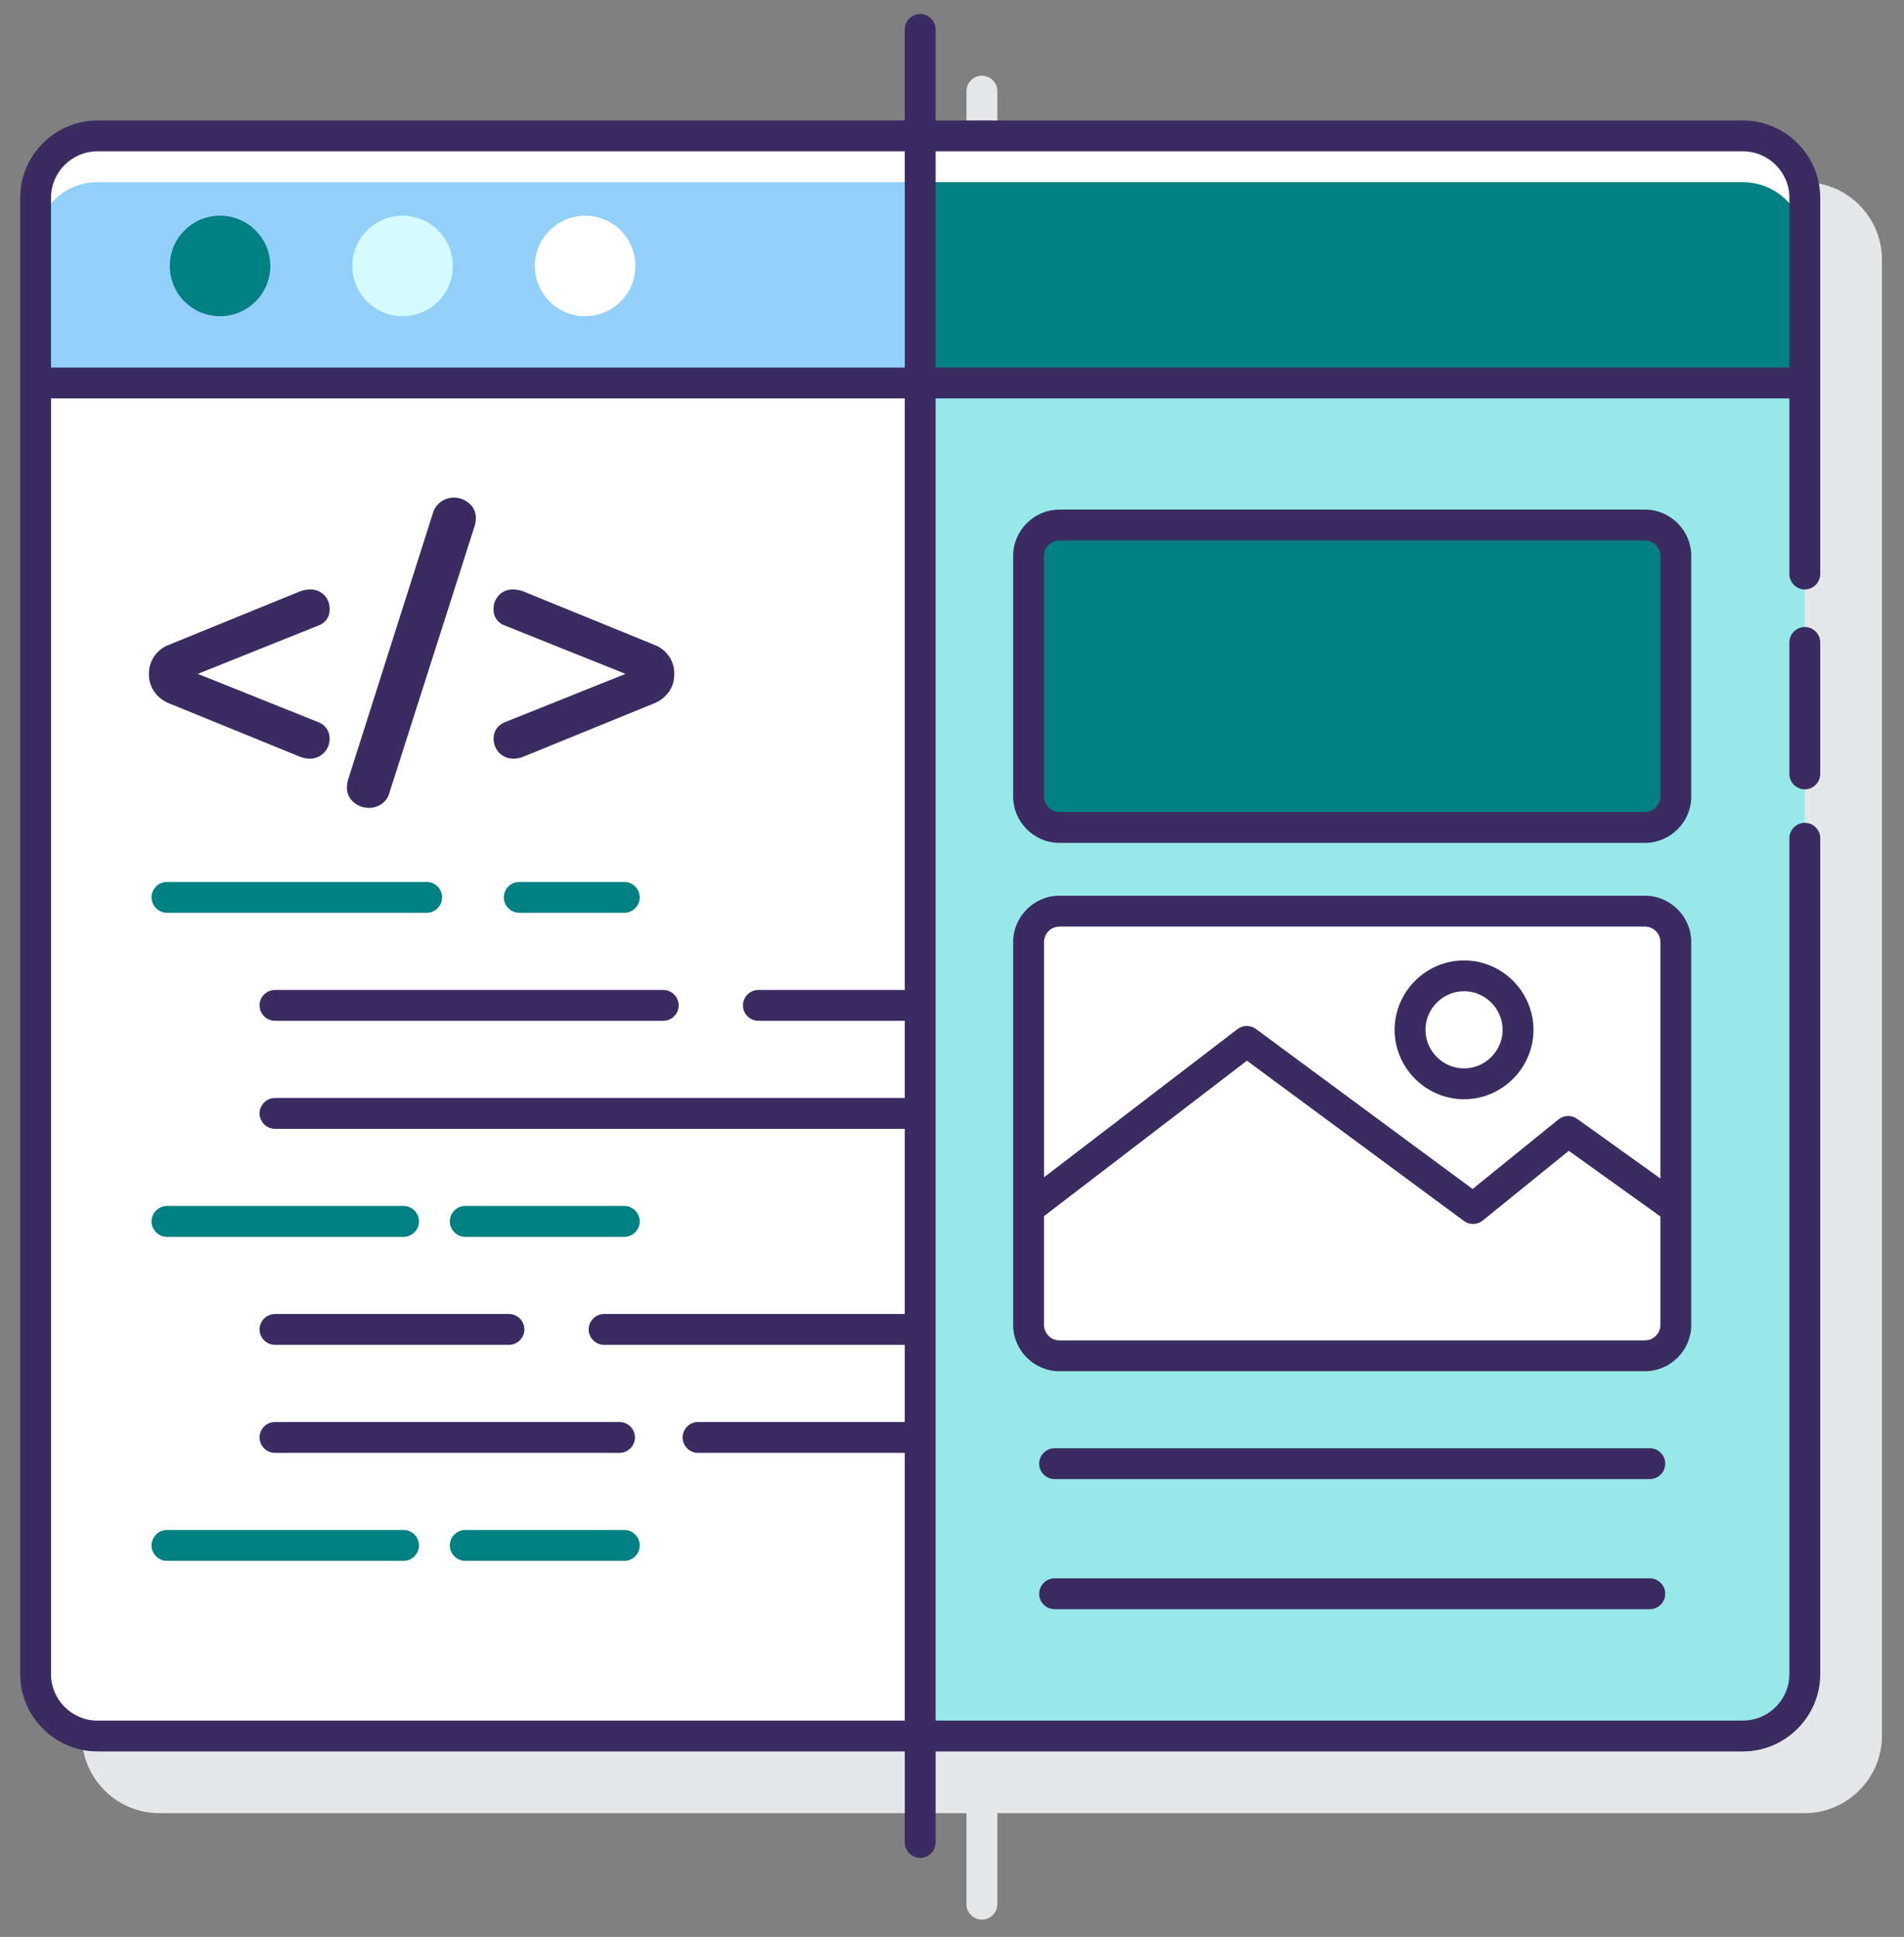 <?xml version="1.0" encoding="UTF-8" standalone="no"?>
<!DOCTYPE svg PUBLIC "-//W3C//DTD SVG 1.1//EN" "http://www.w3.org/Graphics/SVG/1.1/DTD/svg11.dtd">
<svg width="100%" height="100%" viewBox="0 0 233 237" version="1.1" xmlns="http://www.w3.org/2000/svg" xmlns:xlink="http://www.w3.org/1999/xlink" xml:space="preserve" xmlns:serif="http://www.serif.com/" style="fill-rule:evenodd;clip-rule:evenodd;stroke-linejoin:round;stroke-miterlimit:2;">
    <rect x="0" y="0" width="233" height="237" fill="#808080" stroke="none"/>
    <g transform="matrix(1,0,0,1,-456.444,-928.023)">
        <g id="front-end" transform="matrix(0.472,0,0,0.472,572.829,1046.32)">
            <g transform="matrix(1,0,0,1,-256,-256)">
                <path d="M477.348,52.604L268,52.604L268,29C268,26.806 266.194,25 264,25C261.806,25 260,26.806 260,29L260,52.6L50.652,52.6C39.685,52.613 30.665,61.633 30.652,72.6L30.652,455.4C30.665,466.367 39.685,475.387 50.652,475.4L260,475.4L260,499C260,501.194 261.806,503 264,503C266.194,503 268,501.194 268,499L268,475.4L477.348,475.4C488.315,475.387 497.335,466.367 497.348,455.4L497.348,72.6C497.333,61.635 488.313,52.617 477.348,52.604Z" style="fill:rgb(230,231,232);fill-rule:nonzero;"/>
                <path d="M18.652,104.652L477.348,104.652L477.348,439.4C477.348,448.177 470.125,455.4 461.348,455.4L34.652,455.4C25.875,455.4 18.652,448.177 18.652,439.4L18.652,104.652Z" style="fill:white;fill-rule:nonzero;"/>
                <path d="M248,455.396L461.348,455.396C470.125,455.396 477.348,448.173 477.348,439.396L477.348,104.652L248,104.652L248,455.396Z" style="fill:rgb(151,233,233);fill-rule:nonzero;"/>
                <path d="M18.652,56.604L18.652,104.652L477.348,104.652L477.348,56.604C477.348,47.827 470.125,40.604 461.348,40.604L34.652,40.604C25.875,40.604 18.652,47.827 18.652,56.604Z" style="fill:rgb(146,208,250);fill-rule:nonzero;"/>
                <path d="M461.348,40.604L248,40.604L248,104.652L477.348,104.652L477.348,56.604C477.348,47.827 470.125,40.604 461.348,40.604Z" style="fill:rgb(0,128,128);fill-rule:nonzero;"/>
                <path d="M461.348,40.604L34.652,40.604C25.875,40.604 18.652,47.827 18.652,56.604L18.652,68.604C18.652,59.827 25.875,52.604 34.652,52.604L461.348,52.604C470.125,52.604 477.348,59.827 477.348,68.604L477.348,56.604C477.348,47.827 470.125,40.604 461.348,40.604Z" style="fill:white;fill-rule:nonzero;"/>
                <circle cx="161.124" cy="74.316" r="13.028" style="fill:white;"/>
                <circle cx="113.8" cy="74.316" r="13.028" style="fill:rgb(212,251,255);"/>
                <circle cx="66.472" cy="74.316" r="13.028" style="fill:rgb(0,128,128);"/>
                <path d="M171.284,242L144.048,242C141.854,242 140.048,240.194 140.048,238C140.048,235.806 141.854,234 144.048,234L171.284,234C173.478,234 175.284,235.806 175.284,238C175.284,240.194 173.478,242 171.284,242Z" style="fill:rgb(0,128,128);fill-rule:nonzero;"/>
                <path d="M120.048,242L52.716,242C50.522,242 48.716,240.194 48.716,238C48.716,235.806 50.522,234 52.716,234L120.048,234C122.242,234 124.048,235.806 124.048,238C124.048,240.194 122.242,242 120.048,242Z" style="fill:rgb(0,128,128);fill-rule:nonzero;"/>
                <path d="M171.284,326L130.048,326C127.854,326 126.048,324.194 126.048,322C126.048,319.806 127.854,318 130.048,318L171.284,318C173.478,318 175.284,319.806 175.284,322C175.284,324.194 173.478,326 171.284,326Z" style="fill:rgb(0,128,128);fill-rule:nonzero;"/>
                <path d="M114.048,326L52.716,326C50.522,326 48.716,324.194 48.716,322C48.716,319.806 50.522,318 52.716,318L114.048,318C116.242,318 118.048,319.806 118.048,322C118.048,324.194 116.242,326 114.048,326Z" style="fill:rgb(0,128,128);fill-rule:nonzero;"/>
                <path d="M171.284,410L130.048,410C127.854,410 126.048,408.194 126.048,406C126.048,403.806 127.854,402 130.048,402L171.284,402C173.478,402 175.284,403.806 175.284,406C175.284,408.194 173.478,410 171.284,410Z" style="fill:rgb(0,128,128);fill-rule:nonzero;"/>
                <path d="M114.048,410L52.716,410C50.522,410 48.716,408.194 48.716,406C48.716,403.806 50.522,402 52.716,402L114.048,402C116.242,402 118.048,403.806 118.048,406C118.048,408.194 116.242,410 114.048,410Z" style="fill:rgb(0,128,128);fill-rule:nonzero;"/>
                <g transform="matrix(0,1,-1,0,540.672,-179.328)">
                    <path d="M399.2,104.768C399.2,100.353 395.615,96.768 391.2,96.768L328.8,96.768C324.385,96.768 320.8,100.353 320.8,104.768L320.8,256.58C320.8,260.995 324.385,264.58 328.8,264.58L391.2,264.58C395.615,264.58 399.2,260.995 399.2,256.58L399.2,104.768Z" style="fill:rgb(0,128,128);"/>
                </g>
                <g transform="matrix(0,1,-1,0,659.208,-60.792)">
                    <path d="M417.632,223.3C417.632,218.885 414.047,215.3 409.632,215.3L310.364,215.3C305.949,215.3 302.364,218.885 302.364,223.3L302.364,375.112C302.364,379.527 305.949,383.112 310.364,383.112L409.632,383.112C414.047,383.112 417.632,379.527 417.632,375.112L417.632,223.3Z" style="fill:white;"/>
                </g>
                <g>
                    <path d="M89.692,202.044C91.076,202.081 92.416,201.542 93.388,200.556C94.386,199.552 94.925,198.179 94.876,196.764C94.883,195.895 94.632,195.043 94.156,194.316C93.652,193.562 92.933,192.977 92.092,192.636L60.7,180.06L92.092,167.484C93.815,166.86 94.95,165.188 94.892,163.356C94.947,161.964 94.426,160.609 93.452,159.612C92.487,158.65 91.166,158.129 89.804,158.172C88.842,158.182 87.891,158.379 87.004,158.752L53.116,172.576C51.59,173.154 50.281,174.193 49.372,175.548C48.48,176.882 48.011,178.455 48.028,180.06C47.996,181.682 48.465,183.275 49.372,184.62C50.307,185.964 51.606,187.013 53.116,187.644L87.004,201.468C87.855,201.829 88.768,202.025 89.692,202.044Z" style="fill:rgb(58,44,96);fill-rule:nonzero;"/>
                    <path d="M105.052,214.8C106.233,214.81 107.389,214.458 108.364,213.792C109.392,213.065 110.124,211.991 110.424,210.768L132.508,141.652C132.69,141.001 132.786,140.328 132.792,139.652C132.824,138.192 132.189,136.795 131.068,135.86C129.954,134.883 128.517,134.353 127.036,134.372C124.551,134.362 122.346,136.013 121.656,138.4L99.656,207.52C99.47,208.171 99.373,208.843 99.368,209.52C99.334,210.981 99.97,212.38 101.092,213.316C102.182,214.284 103.594,214.813 105.052,214.8Z" style="fill:rgb(58,44,96);fill-rule:nonzero;"/>
                    <path d="M138.124,194.316C137.648,195.043 137.397,195.895 137.404,196.764C137.355,198.179 137.894,199.552 138.892,200.556C139.863,201.542 141.201,202.081 142.584,202.044C143.509,202.025 144.421,201.83 145.272,201.468L179.164,187.644C180.674,187.012 181.972,185.963 182.908,184.62C183.813,183.274 184.282,181.681 184.248,180.06C184.266,178.456 183.799,176.882 182.908,175.548C181.998,174.194 180.689,173.155 179.164,172.576L145.272,158.752C144.385,158.378 143.434,158.181 142.472,158.172C141.11,158.129 139.789,158.65 138.824,159.612C137.85,160.609 137.329,161.964 137.384,163.356C137.326,165.188 138.461,166.86 140.184,167.484L171.6,180.06L140.208,192.636C139.359,192.971 138.632,193.557 138.124,194.316Z" style="fill:rgb(58,44,96);fill-rule:nonzero;"/>
                    <path d="M477.348,167.916C475.154,167.916 473.348,169.722 473.348,171.916L473.348,206C473.348,208.194 475.154,210 477.348,210C479.542,210 481.348,208.194 481.348,206L481.348,171.916C481.348,169.722 479.542,167.916 477.348,167.916Z" style="fill:rgb(58,44,96);fill-rule:nonzero;"/>
                    <path d="M461.348,36.604L252,36.604L252,13C252,10.806 250.194,9 248,9C245.806,9 244,10.806 244,13L244,36.6L34.652,36.6C23.685,36.613 14.665,45.633 14.652,56.6L14.652,439.4C14.665,450.367 23.685,459.387 34.652,459.4L244,459.4L244,483C244,485.194 245.806,487 248,487C250.194,487 252,485.194 252,483L252,459.4L461.348,459.4C472.315,459.387 481.335,450.367 481.348,439.4L481.348,222.668C481.348,220.474 479.542,218.668 477.348,218.668C475.154,218.668 473.348,220.474 473.348,222.668L473.348,439.396C473.348,445.979 467.931,451.396 461.348,451.396L252,451.396L252,108.652L473.348,108.652L473.348,154.172C473.348,156.366 475.154,158.172 477.348,158.172C479.542,158.172 481.348,156.366 481.348,154.172L481.348,56.604C481.335,45.637 472.315,36.617 461.348,36.604ZM22.652,56.604C22.652,50.021 28.069,44.604 34.652,44.604L244,44.604L244,100.652L22.652,100.652L22.652,56.604ZM34.652,451.404C28.069,451.404 22.652,445.987 22.652,439.404L22.652,108.652L244,108.652L244,262L206.044,262C203.85,262 202.044,263.806 202.044,266C202.044,268.194 203.85,270 206.044,270L244,270L244,290L80.716,290C78.522,290 76.716,291.806 76.716,294C76.716,296.194 78.522,298 80.716,298L244,298L244,346L166.044,346C163.85,346 162.044,347.806 162.044,350C162.044,352.194 163.85,354 166.044,354L244,354L244,374L190.4,374C188.206,374 186.4,375.806 186.4,378C186.4,380.194 188.206,382 190.4,382L244,382L244,451.396L34.652,451.404ZM252,100.652L252,44.604L461.348,44.604C467.931,44.604 473.348,50.021 473.348,56.604L473.348,100.652L252,100.652Z" style="fill:rgb(58,44,96);fill-rule:nonzero;"/>
                    <path d="M181.38,262L80.716,262C78.522,262 76.716,263.806 76.716,266C76.716,268.194 78.522,270 80.716,270L181.38,270C183.574,270 185.38,268.194 185.38,266C185.38,263.806 183.574,262 181.38,262Z" style="fill:rgb(58,44,96);fill-rule:nonzero;"/>
                    <path d="M80.716,354L141.38,354C143.574,354 145.38,352.194 145.38,350C145.38,347.806 143.574,346 141.38,346L80.716,346C78.522,346 76.716,347.806 76.716,350C76.716,352.194 78.522,354 80.716,354Z" style="fill:rgb(58,44,96);fill-rule:nonzero;"/>
                    <path d="M170.048,374L80.716,374C78.522,374 76.716,375.806 76.716,378C76.716,380.194 78.522,382 80.716,382L170.048,382C172.242,382 174.048,380.194 174.048,378C174.048,375.806 172.242,374 170.048,374Z" style="fill:rgb(58,44,96);fill-rule:nonzero;"/>
                    <path d="M447.908,149.472C447.908,142.889 442.491,137.472 435.908,137.472L284.096,137.472C277.513,137.472 272.096,142.889 272.096,149.472L272.096,211.872C272.096,218.455 277.513,223.872 284.096,223.872L435.908,223.872C442.491,223.872 447.908,218.455 447.908,211.872L447.908,149.472ZM439.908,211.872C439.908,214.066 438.102,215.872 435.908,215.872L284.096,215.872C281.902,215.872 280.096,214.066 280.096,211.872L280.096,149.472C280.096,147.278 281.902,145.472 284.096,145.472L435.908,145.472C438.102,145.472 439.908,147.278 439.908,149.472L439.908,211.872Z" style="fill:rgb(58,44,96);fill-rule:nonzero;"/>
                    <path d="M447.908,348.84L447.908,249.572C447.908,242.989 442.491,237.572 435.908,237.572L284.096,237.572C277.513,237.572 272.096,242.989 272.096,249.572L272.096,348.84C272.096,355.423 277.513,360.84 284.096,360.84L435.908,360.84C442.491,360.84 447.908,355.423 447.908,348.84ZM284.096,245.572L435.908,245.572C438.102,245.572 439.908,247.378 439.908,249.572L439.908,310.876L418.332,295.416C416.872,294.368 414.876,294.427 413.48,295.56L391.22,313.6L335.044,272.116C333.616,271.065 331.652,271.083 330.244,272.16L280.104,310.56L280.104,249.572C280.104,247.381 281.905,245.576 284.096,245.572ZM435.908,352.84L284.096,352.84C281.902,352.84 280.096,351.034 280.096,348.84L280.096,320.64L332.708,280.34L388.956,321.884C390.418,322.963 392.441,322.917 393.852,321.772L416.152,303.696L439.908,320.72L439.908,348.84C439.908,351.034 438.102,352.84 435.908,352.84Z" style="fill:rgb(58,44,96);fill-rule:nonzero;"/>
                    <path d="M389,290.332C398.875,290.332 407,282.207 407,272.332C407,262.457 398.875,254.332 389,254.332C379.125,254.332 371,262.457 371,272.332C371,282.207 379.125,290.332 389,290.332ZM389,262.332C394.486,262.332 399,266.846 399,272.332C399,277.818 394.486,282.332 389,282.332C383.514,282.332 379,277.818 379,272.332C379,266.846 383.514,262.332 389,262.332Z" style="fill:rgb(58,44,96);fill-rule:nonzero;"/>
                    <path d="M437.164,380.8L282.84,380.8C280.646,380.8 278.84,382.606 278.84,384.8C278.84,386.994 280.646,388.8 282.84,388.8L437.164,388.8C439.358,388.8 441.164,386.994 441.164,384.8C441.164,382.606 439.358,380.8 437.164,380.8Z" style="fill:rgb(58,44,96);fill-rule:nonzero;"/>
                    <path d="M437.164,414.528L282.84,414.528C280.646,414.528 278.84,416.334 278.84,418.528C278.84,420.722 280.646,422.528 282.84,422.528L437.164,422.528C439.358,422.528 441.164,420.722 441.164,418.528C441.164,416.334 439.358,414.528 437.164,414.528Z" style="fill:rgb(58,44,96);fill-rule:nonzero;"/>
                </g>
            </g>
        </g>
    </g>
</svg>
